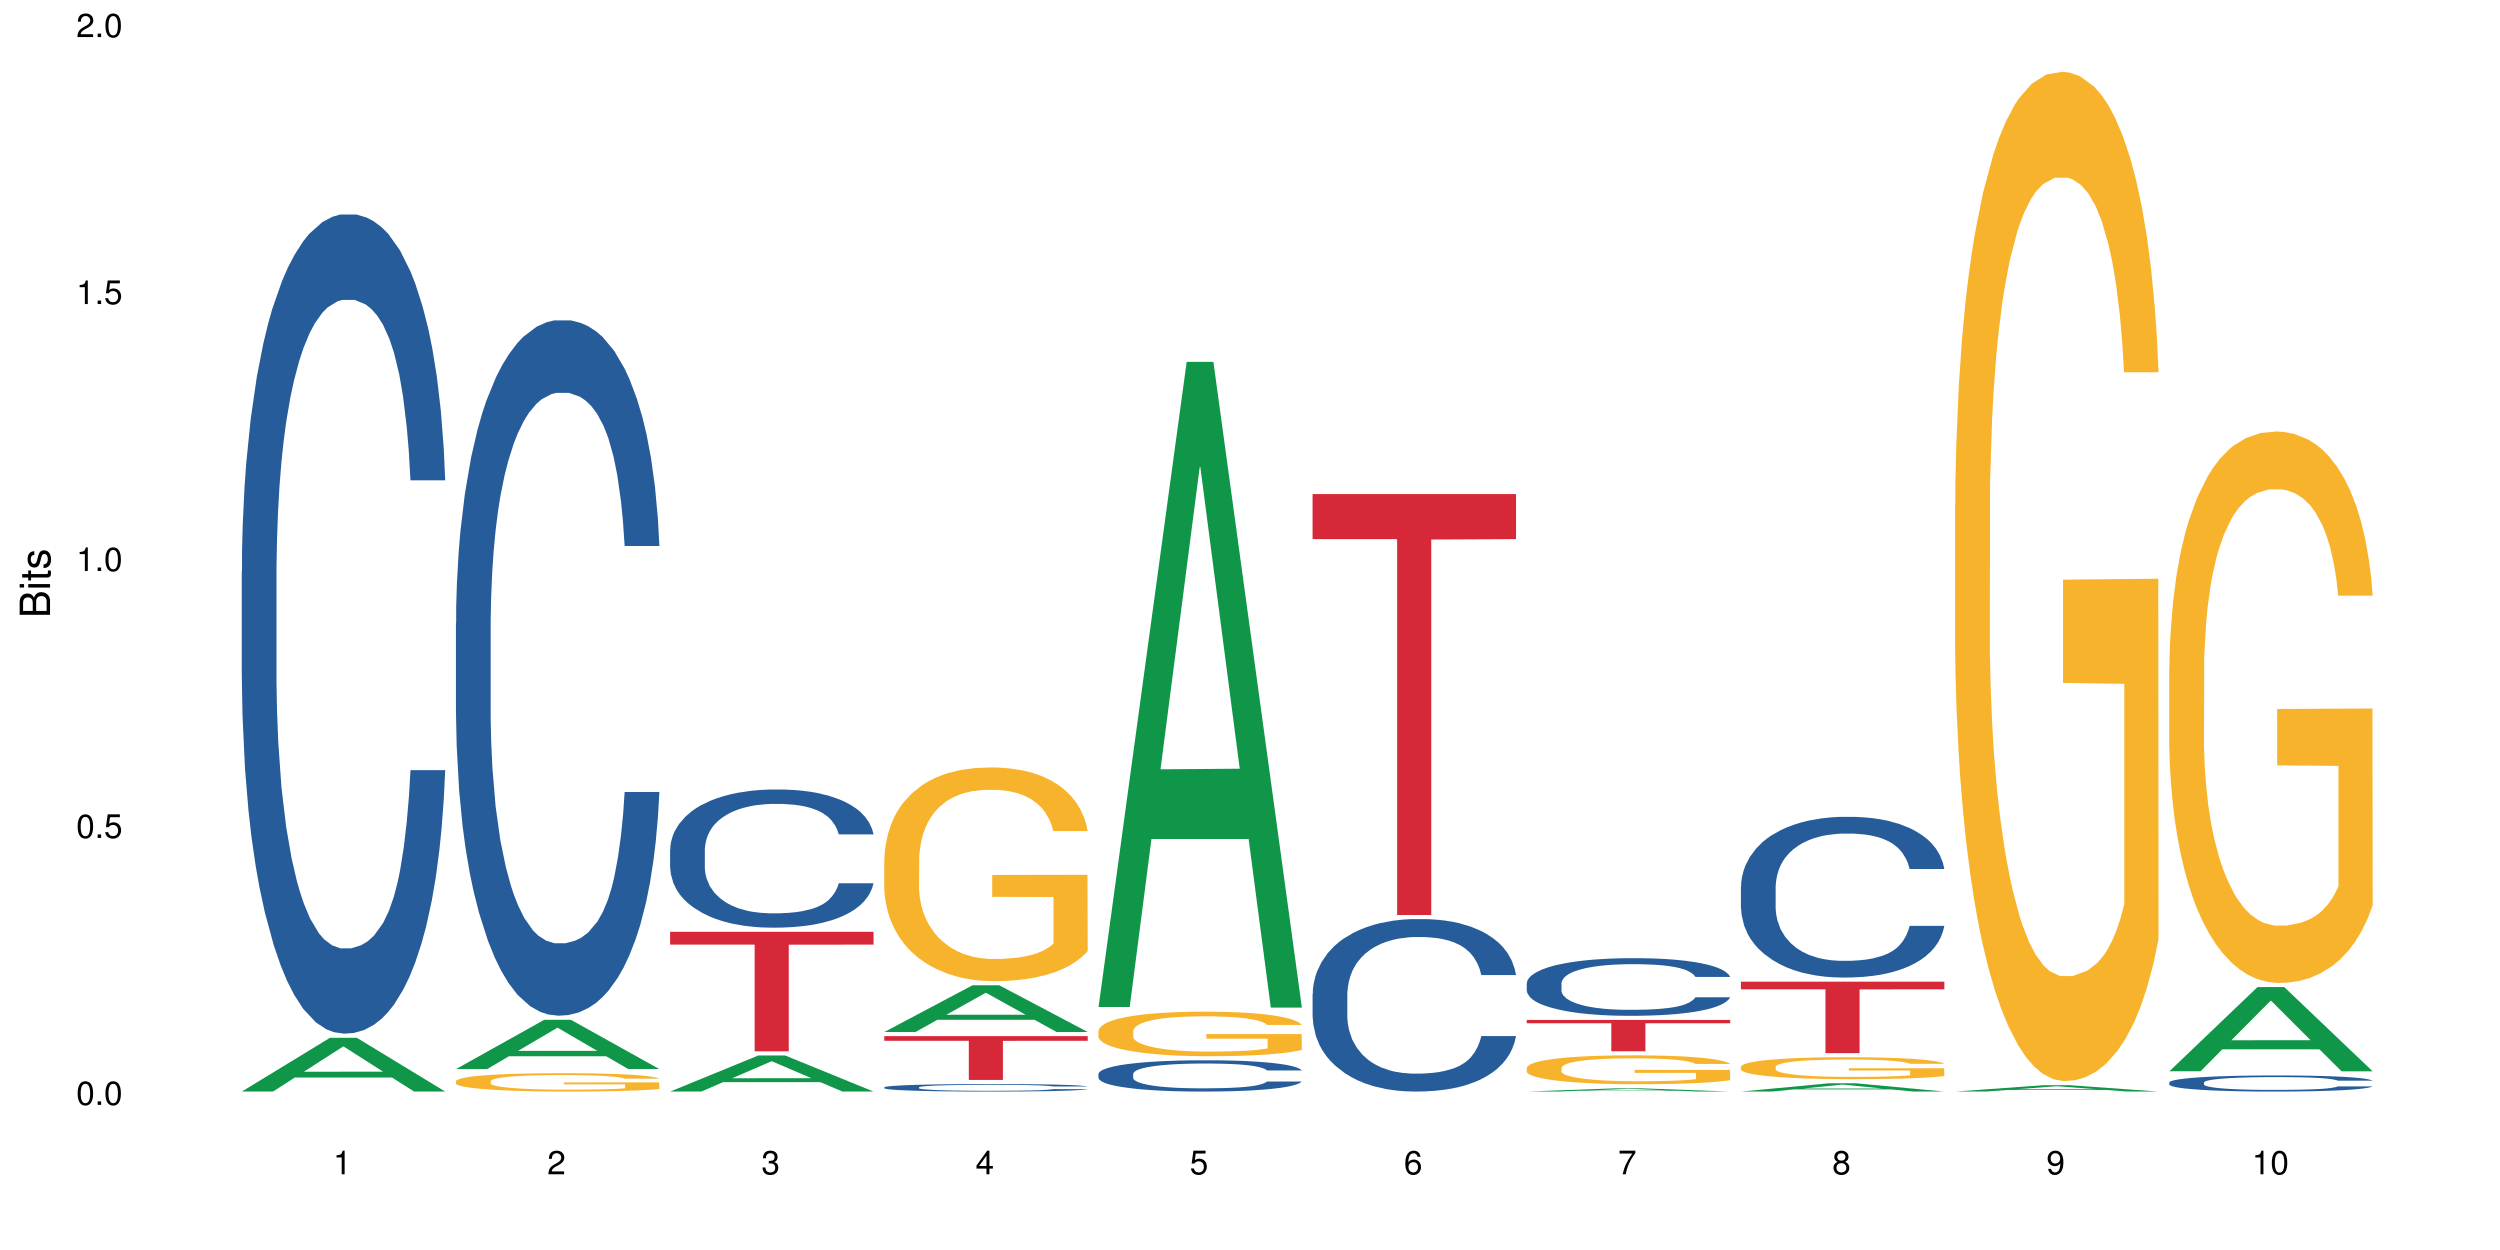 <?xml version="1.0" encoding="UTF-8"?>
<svg xmlns="http://www.w3.org/2000/svg" xmlns:xlink="http://www.w3.org/1999/xlink" width="720pt" height="360pt" viewBox="0 0 720 360" version="1.1">
<defs>
<g>
<symbol overflow="visible" id="glyph0-0">
<path style="stroke:none;" d=""/>
</symbol>
<symbol overflow="visible" id="glyph0-1">
<path style="stroke:none;" d="M 2.641 -6.797 C 2 -6.797 1.422 -6.531 1.078 -6.047 C 0.641 -5.453 0.406 -4.547 0.406 -3.297 C 0.406 -1 1.188 0.219 2.641 0.219 C 4.078 0.219 4.859 -1 4.859 -3.234 C 4.859 -4.562 4.656 -5.438 4.203 -6.047 C 3.844 -6.531 3.281 -6.797 2.641 -6.797 Z M 2.641 -6.047 C 3.547 -6.047 4 -5.125 4 -3.312 C 4 -1.375 3.562 -0.484 2.625 -0.484 C 1.734 -0.484 1.281 -1.422 1.281 -3.281 C 1.281 -5.141 1.734 -6.047 2.641 -6.047 Z M 2.641 -6.047 "/>
</symbol>
<symbol overflow="visible" id="glyph0-2">
<path style="stroke:none;" d="M 1.828 -1 L 0.828 -1 L 0.828 0 L 1.828 0 Z M 1.828 -1 "/>
</symbol>
<symbol overflow="visible" id="glyph0-3">
<path style="stroke:none;" d="M 4.562 -6.797 L 1.062 -6.797 L 0.547 -3.094 L 1.328 -3.094 C 1.719 -3.562 2.047 -3.734 2.578 -3.734 C 3.484 -3.734 4.062 -3.109 4.062 -2.094 C 4.062 -1.125 3.484 -0.531 2.578 -0.531 C 1.828 -0.531 1.375 -0.906 1.188 -1.672 L 0.328 -1.672 C 0.453 -1.109 0.547 -0.844 0.75 -0.594 C 1.125 -0.078 1.828 0.219 2.594 0.219 C 3.969 0.219 4.922 -0.781 4.922 -2.219 C 4.922 -3.562 4.031 -4.484 2.719 -4.484 C 2.25 -4.484 1.859 -4.359 1.469 -4.062 L 1.734 -5.969 L 4.562 -5.969 Z M 4.562 -6.797 "/>
</symbol>
<symbol overflow="visible" id="glyph0-4">
<path style="stroke:none;" d="M 2.484 -4.844 L 2.484 0 L 3.328 0 L 3.328 -6.797 L 2.766 -6.797 C 2.469 -5.75 2.281 -5.609 0.984 -5.453 L 0.984 -4.844 Z M 2.484 -4.844 "/>
</symbol>
<symbol overflow="visible" id="glyph0-5">
<path style="stroke:none;" d="M 4.859 -0.828 L 1.281 -0.828 C 1.359 -1.391 1.672 -1.75 2.5 -2.234 L 3.469 -2.75 C 4.406 -3.266 4.906 -3.969 4.906 -4.812 C 4.906 -5.375 4.672 -5.906 4.266 -6.266 C 3.859 -6.625 3.375 -6.797 2.719 -6.797 C 1.859 -6.797 1.219 -6.5 0.844 -5.922 C 0.609 -5.562 0.5 -5.125 0.484 -4.438 L 1.328 -4.438 C 1.359 -4.906 1.406 -5.188 1.531 -5.406 C 1.75 -5.812 2.188 -6.062 2.703 -6.062 C 3.469 -6.062 4.031 -5.516 4.031 -4.781 C 4.031 -4.25 3.719 -3.797 3.125 -3.438 L 2.234 -2.938 C 0.812 -2.141 0.406 -1.5 0.328 0 L 4.859 0 Z M 4.859 -0.828 "/>
</symbol>
<symbol overflow="visible" id="glyph0-6">
<path style="stroke:none;" d="M 2.125 -3.125 L 2.578 -3.125 C 3.516 -3.125 3.984 -2.703 3.984 -1.891 C 3.984 -1.031 3.469 -0.531 2.578 -0.531 C 1.656 -0.531 1.203 -0.984 1.156 -1.969 L 0.312 -1.969 C 0.344 -1.422 0.438 -1.078 0.609 -0.766 C 0.953 -0.109 1.625 0.219 2.547 0.219 C 3.953 0.219 4.859 -0.609 4.859 -1.906 C 4.859 -2.766 4.516 -3.25 3.703 -3.516 C 4.344 -3.766 4.656 -4.25 4.656 -4.938 C 4.656 -6.109 3.875 -6.797 2.578 -6.797 C 1.203 -6.797 0.484 -6.047 0.453 -4.609 L 1.297 -4.609 C 1.312 -5.016 1.344 -5.25 1.453 -5.453 C 1.641 -5.828 2.062 -6.062 2.594 -6.062 C 3.344 -6.062 3.797 -5.625 3.797 -4.906 C 3.797 -4.422 3.609 -4.141 3.25 -3.984 C 3.016 -3.891 2.719 -3.844 2.125 -3.844 Z M 2.125 -3.125 "/>
</symbol>
<symbol overflow="visible" id="glyph0-7">
<path style="stroke:none;" d="M 3.141 -1.625 L 3.141 0 L 3.984 0 L 3.984 -1.625 L 4.984 -1.625 L 4.984 -2.391 L 3.984 -2.391 L 3.984 -6.797 L 3.359 -6.797 L 0.266 -2.516 L 0.266 -1.625 Z M 3.141 -2.391 L 1 -2.391 L 3.141 -5.359 Z M 3.141 -2.391 "/>
</symbol>
<symbol overflow="visible" id="glyph0-8">
<path style="stroke:none;" d="M 4.781 -5.031 C 4.609 -6.141 3.891 -6.797 2.844 -6.797 C 2.094 -6.797 1.422 -6.438 1.031 -5.828 C 0.609 -5.172 0.406 -4.344 0.406 -3.094 C 0.406 -1.953 0.578 -1.234 0.984 -0.625 C 1.359 -0.078 1.953 0.219 2.703 0.219 C 3.984 0.219 4.922 -0.734 4.922 -2.078 C 4.922 -3.344 4.062 -4.234 2.844 -4.234 C 2.172 -4.234 1.641 -3.969 1.281 -3.469 C 1.281 -5.125 1.828 -6.047 2.797 -6.047 C 3.391 -6.047 3.797 -5.672 3.938 -5.031 Z M 2.734 -3.484 C 3.547 -3.484 4.062 -2.922 4.062 -2 C 4.062 -1.156 3.484 -0.531 2.703 -0.531 C 1.922 -0.531 1.328 -1.188 1.328 -2.047 C 1.328 -2.891 1.906 -3.484 2.734 -3.484 Z M 2.734 -3.484 "/>
</symbol>
<symbol overflow="visible" id="glyph0-9">
<path style="stroke:none;" d="M 4.984 -6.797 L 0.438 -6.797 L 0.438 -5.969 L 4.109 -5.969 C 2.5 -3.656 1.828 -2.234 1.328 0 L 2.219 0 C 2.594 -2.172 3.453 -4.047 4.984 -6.094 Z M 4.984 -6.797 "/>
</symbol>
<symbol overflow="visible" id="glyph0-10">
<path style="stroke:none;" d="M 3.75 -3.578 C 4.453 -4 4.688 -4.344 4.688 -4.984 C 4.688 -6.047 3.844 -6.797 2.641 -6.797 C 1.438 -6.797 0.594 -6.047 0.594 -4.984 C 0.594 -4.359 0.828 -4.016 1.516 -3.578 C 0.734 -3.203 0.359 -2.641 0.359 -1.891 C 0.359 -0.641 1.297 0.219 2.641 0.219 C 3.984 0.219 4.922 -0.641 4.922 -1.875 C 4.922 -2.641 4.531 -3.203 3.75 -3.578 Z M 2.641 -6.047 C 3.359 -6.047 3.812 -5.625 3.812 -4.969 C 3.812 -4.344 3.344 -3.922 2.641 -3.922 C 1.922 -3.922 1.453 -4.344 1.453 -4.984 C 1.453 -5.625 1.922 -6.047 2.641 -6.047 Z M 2.641 -3.203 C 3.484 -3.203 4.062 -2.672 4.062 -1.875 C 4.062 -1.062 3.484 -0.531 2.625 -0.531 C 1.797 -0.531 1.219 -1.078 1.219 -1.875 C 1.219 -2.672 1.797 -3.203 2.641 -3.203 Z M 2.641 -3.203 "/>
</symbol>
<symbol overflow="visible" id="glyph0-11">
<path style="stroke:none;" d="M 0.516 -1.547 C 0.672 -0.438 1.406 0.219 2.438 0.219 C 3.188 0.219 3.859 -0.141 4.266 -0.75 C 4.688 -1.406 4.891 -2.25 4.891 -3.484 C 4.891 -4.625 4.703 -5.359 4.312 -5.953 C 3.938 -6.5 3.344 -6.797 2.594 -6.797 C 1.297 -6.797 0.359 -5.844 0.359 -4.516 C 0.359 -3.25 1.234 -2.344 2.453 -2.344 C 3.094 -2.344 3.562 -2.578 4.016 -3.109 C 4 -1.453 3.469 -0.531 2.5 -0.531 C 1.906 -0.531 1.484 -0.906 1.359 -1.547 Z M 2.578 -6.062 C 3.375 -6.062 3.969 -5.406 3.969 -4.531 C 3.969 -3.688 3.375 -3.094 2.547 -3.094 C 1.734 -3.094 1.234 -3.672 1.234 -4.578 C 1.234 -5.438 1.797 -6.062 2.578 -6.062 Z M 2.578 -6.062 "/>
</symbol>
<symbol overflow="visible" id="glyph1-0">
<path style="stroke:none;" d=""/>
</symbol>
<symbol overflow="visible" id="glyph1-1">
<path style="stroke:none;" d="M 0 -0.953 L 0 -4.891 C 0 -5.719 -0.234 -6.344 -0.734 -6.797 C -1.188 -7.234 -1.812 -7.469 -2.5 -7.469 C -3.547 -7.469 -4.188 -7 -4.625 -5.875 C -4.984 -6.672 -5.641 -7.094 -6.531 -7.094 C -7.156 -7.094 -7.734 -6.859 -8.141 -6.391 C -8.562 -5.938 -8.75 -5.344 -8.75 -4.5 L -8.75 -0.953 Z M -4.984 -2.062 L -7.766 -2.062 L -7.766 -4.219 C -7.766 -4.844 -7.688 -5.203 -7.453 -5.5 C -7.219 -5.812 -6.859 -5.969 -6.375 -5.969 C -5.906 -5.969 -5.531 -5.812 -5.297 -5.5 C -5.062 -5.203 -4.984 -4.844 -4.984 -4.219 Z M -0.984 -2.062 L -4 -2.062 L -4 -4.781 C -4 -5.328 -3.859 -5.688 -3.578 -5.953 C -3.297 -6.219 -2.922 -6.359 -2.484 -6.359 C -2.062 -6.359 -1.688 -6.219 -1.406 -5.953 C -1.109 -5.688 -0.984 -5.328 -0.984 -4.781 Z M -0.984 -2.062 "/>
</symbol>
<symbol overflow="visible" id="glyph1-2">
<path style="stroke:none;" d="M -6.281 -1.797 L -6.281 -0.797 L 0 -0.797 L 0 -1.797 Z M -8.75 -1.797 L -8.75 -0.797 L -7.484 -0.797 L -7.484 -1.797 Z M -8.75 -1.797 "/>
</symbol>
<symbol overflow="visible" id="glyph1-3">
<path style="stroke:none;" d="M -6.281 -3.047 L -6.281 -2.016 L -8.016 -2.016 L -8.016 -1.016 L -6.281 -1.016 L -6.281 -0.172 L -5.469 -0.172 L -5.469 -1.016 L -0.719 -1.016 C -0.078 -1.016 0.281 -1.453 0.281 -2.234 C 0.281 -2.469 0.25 -2.719 0.188 -3.047 L -0.641 -3.047 C -0.609 -2.922 -0.594 -2.766 -0.594 -2.562 C -0.594 -2.141 -0.719 -2.016 -1.156 -2.016 L -5.469 -2.016 L -5.469 -3.047 Z M -6.281 -3.047 "/>
</symbol>
<symbol overflow="visible" id="glyph1-4">
<path style="stroke:none;" d="M -4.531 -5.25 C -5.766 -5.25 -6.469 -4.422 -6.469 -2.969 C -6.469 -1.516 -5.719 -0.562 -4.547 -0.562 C -3.562 -0.562 -3.094 -1.062 -2.734 -2.562 L -2.516 -3.484 C -2.344 -4.188 -2.094 -4.469 -1.625 -4.469 C -1.047 -4.469 -0.641 -3.875 -0.641 -3 C -0.641 -2.453 -0.797 -2 -1.062 -1.75 C -1.25 -1.594 -1.422 -1.531 -1.875 -1.469 L -1.875 -0.406 C -0.422 -0.453 0.281 -1.266 0.281 -2.922 C 0.281 -4.5 -0.5 -5.516 -1.719 -5.516 C -2.656 -5.516 -3.172 -4.984 -3.469 -3.734 L -3.703 -2.766 C -3.891 -1.953 -4.156 -1.609 -4.594 -1.609 C -5.172 -1.609 -5.547 -2.125 -5.547 -2.938 C -5.547 -3.75 -5.203 -4.172 -4.531 -4.203 Z M -4.531 -5.25 "/>
</symbol>
</g>
</defs>
<g id="surface13864">
<rect x="0" y="0" width="720" height="360" style="fill:rgb(100%,100%,100%);fill-opacity:1;stroke:none;"/>
<path style=" stroke:none;fill-rule:nonzero;fill:rgb(6.275%,58.824%,28.235%);fill-opacity:1;" d="M 69.629 314.355 L 69.691 314.34 L 95.047 298.879 L 102.746 298.879 L 128.223 314.371 L 119.273 314.371 L 112.887 310.328 L 84.902 310.328 L 78.645 314.355 L 69.629 314.355 L 87.598 308.656 L 110.32 308.641 L 98.988 301.41 L 98.863 301.395 L 98.738 301.441 L 87.535 308.641 L 87.598 308.656 Z M 69.629 314.355 "/>
<path style=" stroke:none;fill-rule:nonzero;fill:rgb(14.51%,36.078%,60%);fill-opacity:1;" d="M 69.629 164.438 L 69.699 164.223 L 69.699 159.047 L 69.914 150.852 L 70.414 140.5 L 70.914 133.387 L 72.203 120.664 L 73.988 108.371 L 75.848 98.883 L 77.203 93.277 L 78.418 88.965 L 81.207 80.984 L 82.992 76.887 L 84.922 73.223 L 87.281 69.555 L 88.996 67.398 L 92.852 63.949 L 95.711 62.441 L 97.926 61.793 L 102.715 61.793 L 105.574 62.656 L 107.645 63.734 L 109.93 65.461 L 111.859 67.398 L 115.219 72.145 L 118.219 78.184 L 119.578 81.633 L 121.723 88.316 L 123.367 94.785 L 124.508 100.391 L 125.797 108.371 L 126.938 118.074 L 127.797 129.07 L 128.223 138.344 L 118.219 138.344 L 117.719 129.719 L 117.148 123.035 L 116.078 114.191 L 115.004 107.941 L 113.504 101.688 L 112.148 97.59 L 110.289 93.492 L 108.645 90.906 L 106.93 88.965 L 105.285 87.668 L 102.141 86.375 L 98.5 86.375 L 97.141 86.809 L 94.355 88.531 L 92.852 90.043 L 90.711 93.062 L 89.207 95.863 L 87.422 100.176 L 86.207 103.844 L 84.707 109.449 L 83.637 114.41 L 82.422 121.523 L 81.707 126.914 L 81.062 132.953 L 80.492 140.07 L 80.062 147.617 L 79.777 155.594 L 79.633 163.359 L 79.633 196.781 L 79.777 204.547 L 80.133 213.602 L 81.062 226.754 L 82.422 238.184 L 83.992 247.242 L 85.492 253.711 L 86.352 256.73 L 87.492 260.18 L 89.281 264.492 L 91.852 268.805 L 93.352 270.531 L 95.641 272.254 L 97.996 273.117 L 101.141 273.117 L 103.93 272.254 L 105.785 271.176 L 107.715 269.453 L 110.359 265.785 L 112.004 262.336 L 113.434 258.238 L 114.504 254.141 L 115.219 250.691 L 116.293 244.008 L 117.148 236.676 L 117.793 229.129 L 118.219 221.797 L 128.223 221.797 L 127.797 230.422 L 127.152 238.832 L 126.508 245.086 L 125.508 252.633 L 124.367 259.316 L 122.723 266.863 L 121.363 271.824 L 119.578 277.215 L 117.934 281.312 L 116.148 284.977 L 113.504 289.289 L 111.789 291.445 L 109.93 293.387 L 107.715 295.113 L 104.93 296.621 L 101.93 297.484 L 99.141 297.699 L 96.141 297.27 L 93.926 296.406 L 90.996 294.465 L 87.352 290.586 L 84.707 286.488 L 82.633 282.391 L 80.848 278.078 L 78.848 272.254 L 76.273 262.766 L 74.703 255.438 L 73.633 249.398 L 72.418 240.988 L 71.559 233.441 L 70.559 221.363 L 69.844 206.055 L 69.629 194.195 Z M 69.629 164.438 "/>
<path style=" stroke:none;fill-rule:nonzero;fill:rgb(6.275%,58.824%,28.235%);fill-opacity:1;" d="M 131.309 307.887 L 131.371 307.871 L 156.727 293.707 L 164.426 293.707 L 189.902 307.898 L 180.953 307.898 L 174.566 304.195 L 146.582 304.195 L 140.324 307.887 L 131.309 307.887 L 149.273 302.66 L 172 302.648 L 160.668 296.027 L 160.543 296.012 L 160.418 296.051 L 149.211 302.648 L 149.273 302.66 Z M 131.309 307.887 "/>
<path style=" stroke:none;fill-rule:nonzero;fill:rgb(14.51%,36.078%,60%);fill-opacity:1;" d="M 131.309 179.398 L 131.379 179.219 L 131.379 174.824 L 131.594 167.867 L 132.094 159.082 L 132.594 153.039 L 133.883 142.242 L 135.668 131.805 L 137.523 123.754 L 138.883 118.992 L 140.098 115.332 L 142.883 108.559 L 144.672 105.082 L 146.602 101.969 L 148.957 98.855 L 150.672 97.027 L 154.531 94.098 L 157.391 92.816 L 159.605 92.266 L 164.395 92.266 L 167.25 93 L 169.324 93.914 L 171.609 95.379 L 173.539 97.027 L 176.898 101.055 L 179.898 106.18 L 181.258 109.109 L 183.402 114.781 L 185.043 120.273 L 186.188 125.035 L 187.473 131.805 L 188.617 140.043 L 189.477 149.379 L 189.902 157.25 L 179.898 157.25 L 179.398 149.93 L 178.828 144.254 L 177.758 136.75 L 176.684 131.441 L 175.184 126.133 L 173.824 122.652 L 171.969 119.176 L 170.324 116.98 L 168.609 115.332 L 166.965 114.234 L 163.82 113.137 L 160.176 113.137 L 158.82 113.5 L 156.031 114.965 L 154.531 116.246 L 152.387 118.809 L 150.887 121.188 L 149.102 124.852 L 147.887 127.961 L 146.387 132.723 L 145.312 136.934 L 144.098 142.973 L 143.387 147.551 L 142.742 152.676 L 142.172 158.715 L 141.742 165.121 L 141.457 171.895 L 141.312 178.484 L 141.312 206.859 L 141.457 213.449 L 141.812 221.137 L 142.742 232.305 L 144.098 242.004 L 145.672 249.691 L 147.172 255.184 L 148.031 257.746 L 149.172 260.676 L 150.961 264.336 L 153.531 268 L 155.031 269.465 L 157.32 270.926 L 159.676 271.66 L 162.82 271.66 L 165.609 270.926 L 167.465 270.012 L 169.395 268.547 L 172.039 265.438 L 173.684 262.508 L 175.113 259.027 L 176.184 255.551 L 176.898 252.621 L 177.969 246.949 L 178.828 240.723 L 179.473 234.316 L 179.898 228.094 L 189.902 228.094 L 189.477 235.414 L 188.832 242.555 L 188.188 247.863 L 187.188 254.27 L 186.047 259.945 L 184.402 266.352 L 183.043 270.562 L 181.258 275.137 L 179.613 278.617 L 177.828 281.727 L 175.184 285.387 L 173.469 287.219 L 171.609 288.867 L 169.395 290.332 L 166.609 291.613 L 163.605 292.344 L 160.82 292.527 L 157.82 292.16 L 155.605 291.43 L 152.676 289.781 L 149.031 286.488 L 146.387 283.008 L 144.312 279.531 L 142.527 275.871 L 140.527 270.926 L 137.953 262.871 L 136.383 256.648 L 135.309 251.523 L 134.094 244.383 L 133.238 237.977 L 132.238 227.727 L 131.523 214.73 L 131.309 204.66 Z M 131.309 179.398 "/>
<path style=" stroke:none;fill-rule:nonzero;fill:rgb(96.863%,70.196%,16.863%);fill-opacity:1;" d="M 131.309 311.344 L 131.379 311.34 L 131.379 311.242 L 131.664 311.027 L 132.379 310.727 L 133.309 310.48 L 134.309 310.285 L 134.953 310.184 L 136.023 310.039 L 136.953 309.934 L 139.312 309.715 L 142.312 309.512 L 143.957 309.426 L 145.812 309.344 L 148.457 309.254 L 149.672 309.219 L 153.391 309.141 L 157.605 309.094 L 162.25 309.078 L 164.395 309.082 L 167.324 309.102 L 171.324 309.156 L 173.613 309.203 L 175.398 309.254 L 177.254 309.316 L 179.543 309.41 L 181.688 309.527 L 183.402 309.645 L 185.117 309.789 L 186.547 309.945 L 187.762 310.113 L 188.832 310.316 L 189.477 310.484 L 189.902 310.652 L 179.973 310.652 L 179.398 310.484 L 178.758 310.355 L 177.684 310.195 L 176.613 310.078 L 175.539 309.988 L 173.539 309.859 L 171.824 309.785 L 169.68 309.715 L 167.609 309.672 L 165.25 309.645 L 163.82 309.633 L 160.035 309.633 L 156.605 309.668 L 154.605 309.707 L 153.176 309.746 L 151.172 309.816 L 149.957 309.875 L 149.246 309.914 L 147.102 310.062 L 145.672 310.199 L 144.887 310.293 L 143.887 310.438 L 143.172 310.566 L 142.383 310.762 L 141.957 310.906 L 141.383 311.234 L 141.312 312.105 L 141.527 312.289 L 141.957 312.484 L 142.527 312.66 L 143.387 312.844 L 144.242 312.984 L 145.742 313.172 L 147.027 313.297 L 148.031 313.379 L 149.957 313.512 L 150.746 313.555 L 152.602 313.641 L 154.531 313.707 L 156.891 313.766 L 158.676 313.797 L 161.535 313.82 L 165.18 313.82 L 169.469 313.789 L 172.184 313.754 L 174.039 313.715 L 175.254 313.68 L 176.754 313.625 L 177.828 313.578 L 178.828 313.523 L 180.043 313.441 L 180.043 312.289 L 162.391 312.281 L 162.391 311.742 L 189.832 311.738 L 189.902 313.625 L 188.402 313.758 L 186.547 313.883 L 184.758 313.98 L 182.902 314.062 L 180.258 314.152 L 178.113 314.211 L 174.824 314.277 L 171.824 314.324 L 168.68 314.352 L 165.895 314.367 L 162.605 314.371 L 159.676 314.359 L 156.531 314.332 L 154.031 314.293 L 151.746 314.246 L 149.457 314.184 L 146.602 314.082 L 144.742 314 L 142.812 313.898 L 140.883 313.777 L 139.168 313.645 L 138.027 313.543 L 136.883 313.43 L 135.668 313.281 L 134.523 313.117 L 133.668 312.969 L 132.879 312.801 L 132.309 312.641 L 131.738 312.422 L 131.453 312.25 L 131.309 312.098 Z M 131.309 311.344 "/>
<path style=" stroke:none;fill-rule:nonzero;fill:rgb(6.275%,58.824%,28.235%);fill-opacity:1;" d="M 192.988 314.359 L 193.051 314.352 L 218.402 303.973 L 226.105 303.973 L 251.582 314.371 L 242.629 314.371 L 236.246 311.656 L 208.262 311.656 L 202.004 314.359 L 192.988 314.359 L 210.953 310.535 L 233.68 310.523 L 222.348 305.672 L 222.223 305.664 L 222.098 305.691 L 210.891 310.523 L 210.953 310.535 Z M 192.988 314.359 "/>
<path style=" stroke:none;fill-rule:nonzero;fill:rgb(14.51%,36.078%,60%);fill-opacity:1;" d="M 192.988 244.703 L 193.059 244.668 L 193.059 243.793 L 193.273 242.414 L 193.773 240.668 L 194.273 239.469 L 195.559 237.32 L 197.348 235.25 L 199.203 233.648 L 200.562 232.703 L 201.777 231.977 L 204.562 230.633 L 206.352 229.941 L 208.281 229.32 L 210.637 228.703 L 212.352 228.34 L 216.211 227.758 L 219.07 227.504 L 221.285 227.395 L 226.074 227.395 L 228.93 227.539 L 231.004 227.723 L 233.289 228.012 L 235.219 228.34 L 238.578 229.141 L 241.578 230.16 L 242.938 230.738 L 245.082 231.867 L 246.723 232.957 L 247.867 233.902 L 249.152 235.25 L 250.297 236.887 L 251.152 238.738 L 251.582 240.305 L 241.578 240.305 L 241.078 238.848 L 240.508 237.723 L 239.434 236.23 L 238.363 235.176 L 236.863 234.121 L 235.504 233.43 L 233.648 232.738 L 232.004 232.305 L 230.289 231.977 L 228.645 231.758 L 225.5 231.539 L 221.855 231.539 L 220.5 231.613 L 217.711 231.902 L 216.211 232.16 L 214.066 232.668 L 212.566 233.141 L 210.781 233.867 L 209.566 234.484 L 208.066 235.43 L 206.992 236.266 L 205.777 237.469 L 205.062 238.375 L 204.422 239.395 L 203.848 240.594 L 203.422 241.867 L 203.133 243.211 L 202.992 244.523 L 202.992 250.156 L 203.133 251.469 L 203.492 252.996 L 204.422 255.211 L 205.777 257.141 L 207.352 258.668 L 208.852 259.758 L 209.707 260.266 L 210.852 260.848 L 212.637 261.578 L 215.211 262.305 L 216.711 262.594 L 219 262.887 L 221.355 263.031 L 224.5 263.031 L 227.289 262.887 L 229.145 262.703 L 231.074 262.414 L 233.719 261.793 L 235.363 261.211 L 236.793 260.523 L 237.863 259.832 L 238.578 259.25 L 239.648 258.121 L 240.508 256.887 L 241.148 255.613 L 241.578 254.375 L 251.582 254.375 L 251.152 255.832 L 250.512 257.25 L 249.867 258.305 L 248.867 259.578 L 247.723 260.703 L 246.082 261.977 L 244.723 262.812 L 242.938 263.723 L 241.293 264.414 L 239.508 265.031 L 236.863 265.758 L 235.148 266.121 L 233.289 266.449 L 231.074 266.738 L 228.289 266.996 L 225.285 267.141 L 222.5 267.176 L 219.5 267.105 L 217.285 266.957 L 214.352 266.629 L 210.711 265.977 L 208.066 265.285 L 205.992 264.594 L 204.207 263.867 L 202.207 262.887 L 199.633 261.285 L 198.062 260.051 L 196.988 259.031 L 195.773 257.613 L 194.918 256.34 L 193.918 254.305 L 193.203 251.723 L 192.988 249.723 Z M 192.988 244.703 "/>
<path style=" stroke:none;fill-rule:nonzero;fill:rgb(83.922%,15.686%,22.353%);fill-opacity:1;" d="M 192.988 268.355 L 251.582 268.355 L 251.582 272.043 L 227.164 272.074 L 227.164 302.793 L 217.336 302.793 L 217.336 272.105 L 217.195 272.043 L 192.988 272.043 Z M 192.988 268.355 "/>
<path style=" stroke:none;fill-rule:nonzero;fill:rgb(6.275%,58.824%,28.235%);fill-opacity:1;" d="M 254.668 297.207 L 254.73 297.195 L 280.082 283.758 L 287.781 283.758 L 313.262 297.219 L 304.309 297.219 L 297.926 293.707 L 269.941 293.707 L 263.68 297.207 L 254.668 297.207 L 272.633 292.254 L 295.359 292.242 L 284.027 285.957 L 283.902 285.945 L 283.777 285.984 L 272.57 292.242 L 272.633 292.254 Z M 254.668 297.207 "/>
<path style=" stroke:none;fill-rule:nonzero;fill:rgb(14.51%,36.078%,60%);fill-opacity:1;" d="M 254.668 313.148 L 254.738 313.145 L 254.738 313.098 L 254.953 313.023 L 255.453 312.926 L 255.953 312.863 L 257.238 312.746 L 259.027 312.633 L 260.883 312.543 L 262.242 312.492 L 263.457 312.453 L 266.242 312.379 L 268.031 312.344 L 269.957 312.309 L 272.316 312.273 L 274.031 312.254 L 277.891 312.223 L 280.75 312.211 L 282.965 312.203 L 287.75 312.203 L 290.609 312.211 L 292.684 312.223 L 294.969 312.238 L 296.898 312.254 L 300.258 312.301 L 303.258 312.355 L 304.617 312.387 L 306.758 312.449 L 308.402 312.508 L 309.547 312.559 L 310.832 312.633 L 311.977 312.723 L 312.832 312.82 L 313.262 312.906 L 303.258 312.906 L 302.758 312.828 L 302.188 312.766 L 301.113 312.684 L 300.043 312.629 L 298.543 312.57 L 297.184 312.531 L 295.328 312.496 L 293.684 312.473 L 291.969 312.453 L 290.324 312.441 L 287.18 312.43 L 283.535 312.43 L 282.18 312.434 L 279.391 312.449 L 277.891 312.465 L 275.746 312.492 L 274.246 312.516 L 272.461 312.555 L 271.246 312.59 L 269.746 312.641 L 268.672 312.688 L 267.457 312.754 L 266.742 312.801 L 266.102 312.855 L 265.527 312.922 L 265.102 312.992 L 264.812 313.066 L 264.672 313.137 L 264.672 313.445 L 264.812 313.516 L 265.172 313.598 L 266.102 313.719 L 267.457 313.824 L 269.031 313.906 L 270.531 313.965 L 271.387 313.996 L 272.531 314.027 L 274.316 314.066 L 276.891 314.105 L 278.391 314.121 L 280.676 314.137 L 283.035 314.145 L 286.18 314.145 L 288.965 314.137 L 290.824 314.129 L 292.754 314.109 L 295.398 314.078 L 297.043 314.047 L 298.469 314.008 L 299.543 313.969 L 300.258 313.938 L 301.328 313.879 L 302.188 313.809 L 302.828 313.742 L 303.258 313.672 L 313.262 313.672 L 312.832 313.754 L 312.191 313.828 L 311.547 313.887 L 310.547 313.957 L 309.402 314.02 L 307.762 314.086 L 306.402 314.133 L 304.617 314.184 L 302.973 314.219 L 301.188 314.254 L 298.543 314.293 L 296.828 314.312 L 294.969 314.332 L 292.754 314.348 L 289.969 314.359 L 286.965 314.367 L 284.18 314.371 L 281.176 314.367 L 278.961 314.359 L 276.031 314.34 L 272.387 314.305 L 269.746 314.27 L 267.672 314.23 L 265.887 314.191 L 263.887 314.137 L 261.312 314.051 L 259.742 313.984 L 258.668 313.926 L 257.453 313.852 L 256.598 313.781 L 255.598 313.668 L 254.883 313.527 L 254.668 313.422 Z M 254.668 313.148 "/>
<path style=" stroke:none;fill-rule:nonzero;fill:rgb(96.863%,70.196%,16.863%);fill-opacity:1;" d="M 254.668 247.383 L 254.738 247.328 L 254.738 246.203 L 255.023 243.672 L 255.738 240.188 L 256.668 237.32 L 257.668 235.07 L 258.312 233.891 L 259.383 232.203 L 260.312 230.965 L 262.672 228.438 L 265.672 226.074 L 267.316 225.062 L 269.172 224.105 L 271.816 223.039 L 273.031 222.645 L 276.746 221.746 L 280.965 221.184 L 285.609 221.016 L 287.75 221.07 L 290.68 221.297 L 294.684 221.914 L 296.969 222.477 L 298.758 223.039 L 300.613 223.77 L 302.902 224.895 L 305.043 226.242 L 306.758 227.594 L 308.473 229.277 L 309.902 231.078 L 311.117 233.047 L 312.191 235.406 L 312.832 237.375 L 313.262 239.344 L 303.328 239.344 L 302.758 237.375 L 302.113 235.859 L 301.043 234.004 L 299.973 232.652 L 298.898 231.586 L 296.898 230.121 L 295.184 229.223 L 293.039 228.438 L 290.969 227.93 L 288.609 227.594 L 287.18 227.48 L 283.395 227.48 L 279.961 227.875 L 277.961 228.324 L 276.531 228.773 L 274.531 229.617 L 273.316 230.293 L 272.602 230.742 L 270.457 232.484 L 269.031 234.059 L 268.242 235.125 L 267.242 236.812 L 266.527 238.332 L 265.742 240.582 L 265.312 242.266 L 264.742 246.09 L 264.672 256.211 L 264.887 258.348 L 265.312 260.652 L 265.887 262.676 L 266.742 264.812 L 267.602 266.445 L 269.102 268.637 L 270.387 270.098 L 271.387 271.055 L 273.316 272.57 L 274.102 273.078 L 275.961 274.09 L 277.891 274.879 L 280.25 275.551 L 282.035 275.891 L 284.895 276.172 L 288.539 276.172 L 292.824 275.832 L 295.539 275.383 L 297.398 274.934 L 298.613 274.539 L 300.113 273.922 L 301.188 273.359 L 302.188 272.742 L 303.402 271.785 L 303.402 258.348 L 285.75 258.289 L 285.75 251.992 L 313.191 251.938 L 313.262 273.922 L 311.762 275.438 L 309.902 276.902 L 308.117 278.027 L 306.258 278.98 L 303.617 280.051 L 301.473 280.723 L 298.184 281.512 L 295.184 282.016 L 292.039 282.355 L 289.254 282.523 L 285.965 282.578 L 283.035 282.469 L 279.891 282.129 L 277.391 281.68 L 275.105 281.117 L 272.816 280.387 L 269.957 279.207 L 268.102 278.25 L 266.172 277.07 L 264.242 275.664 L 262.527 274.145 L 261.383 272.965 L 260.242 271.617 L 259.027 269.93 L 257.883 268.02 L 257.023 266.273 L 256.238 264.309 L 255.668 262.453 L 255.094 259.922 L 254.809 257.898 L 254.668 256.156 Z M 254.668 247.383 "/>
<path style=" stroke:none;fill-rule:nonzero;fill:rgb(83.922%,15.686%,22.353%);fill-opacity:1;" d="M 254.668 298.398 L 313.262 298.398 L 313.262 299.75 L 288.84 299.762 L 288.84 311.023 L 279.016 311.023 L 279.016 299.773 L 278.875 299.75 L 254.668 299.75 Z M 254.668 298.398 "/>
<path style=" stroke:none;fill-rule:nonzero;fill:rgb(6.275%,58.824%,28.235%);fill-opacity:1;" d="M 316.348 290.008 L 316.41 289.832 L 341.762 104.227 L 349.461 104.227 L 374.941 290.184 L 365.988 290.184 L 359.605 241.641 L 331.621 241.641 L 325.359 290.008 L 316.348 290.008 L 334.312 221.562 L 357.039 221.387 L 345.707 134.605 L 345.582 134.434 L 345.457 134.957 L 334.25 221.387 L 334.312 221.562 Z M 316.348 290.008 "/>
<path style=" stroke:none;fill-rule:nonzero;fill:rgb(14.51%,36.078%,60%);fill-opacity:1;" d="M 316.348 309.285 L 316.418 309.277 L 316.418 309.078 L 316.633 308.766 L 317.133 308.371 L 317.633 308.098 L 318.918 307.613 L 320.703 307.145 L 322.562 306.781 L 323.922 306.566 L 325.137 306.402 L 327.922 306.098 L 329.707 305.941 L 331.637 305.801 L 333.996 305.664 L 335.711 305.578 L 339.57 305.449 L 342.43 305.391 L 344.645 305.367 L 349.43 305.367 L 352.289 305.398 L 354.363 305.441 L 356.648 305.504 L 358.578 305.578 L 361.938 305.762 L 364.938 305.992 L 366.293 306.125 L 368.438 306.379 L 370.082 306.625 L 371.227 306.84 L 372.512 307.145 L 373.656 307.516 L 374.512 307.934 L 374.941 308.289 L 364.938 308.289 L 364.438 307.957 L 363.867 307.703 L 362.793 307.367 L 361.723 307.129 L 360.223 306.887 L 358.863 306.73 L 357.004 306.574 L 355.363 306.477 L 353.648 306.402 L 352.004 306.355 L 348.859 306.305 L 345.215 306.305 L 343.855 306.32 L 341.07 306.387 L 339.57 306.445 L 337.426 306.559 L 335.926 306.668 L 334.141 306.832 L 332.926 306.973 L 331.422 307.184 L 330.352 307.375 L 329.137 307.645 L 328.422 307.852 L 327.777 308.082 L 327.207 308.355 L 326.777 308.641 L 326.492 308.945 L 326.352 309.242 L 326.352 310.52 L 326.492 310.816 L 326.852 311.16 L 327.777 311.664 L 329.137 312.098 L 330.707 312.445 L 332.211 312.691 L 333.066 312.809 L 334.211 312.938 L 335.996 313.102 L 338.57 313.27 L 340.07 313.332 L 342.355 313.398 L 344.715 313.434 L 347.859 313.434 L 350.645 313.398 L 352.504 313.359 L 354.434 313.293 L 357.078 313.152 L 358.719 313.02 L 360.148 312.863 L 361.223 312.707 L 361.938 312.578 L 363.008 312.32 L 363.867 312.043 L 364.508 311.754 L 364.938 311.473 L 374.941 311.473 L 374.512 311.801 L 373.871 312.125 L 373.227 312.363 L 372.227 312.648 L 371.082 312.906 L 369.438 313.195 L 368.082 313.383 L 366.293 313.59 L 364.652 313.746 L 362.863 313.887 L 360.223 314.051 L 358.508 314.133 L 356.648 314.207 L 354.434 314.273 L 351.645 314.328 L 348.645 314.363 L 345.859 314.371 L 342.855 314.355 L 340.641 314.32 L 337.711 314.246 L 334.066 314.098 L 331.422 313.941 L 329.352 313.785 L 327.566 313.621 L 325.562 313.398 L 322.992 313.039 L 321.418 312.758 L 320.348 312.527 L 319.133 312.207 L 318.273 311.918 L 317.273 311.457 L 316.559 310.871 L 316.348 310.418 Z M 316.348 309.285 "/>
<path style=" stroke:none;fill-rule:nonzero;fill:rgb(96.863%,70.196%,16.863%);fill-opacity:1;" d="M 316.348 296.855 L 316.418 296.844 L 316.418 296.609 L 316.703 296.082 L 317.418 295.355 L 318.348 294.758 L 319.348 294.289 L 319.992 294.043 L 321.062 293.691 L 321.992 293.434 L 324.348 292.91 L 327.352 292.418 L 328.992 292.207 L 330.852 292.008 L 333.496 291.785 L 334.711 291.703 L 338.426 291.516 L 342.641 291.398 L 347.289 291.363 L 349.43 291.375 L 352.359 291.422 L 356.363 291.551 L 358.648 291.668 L 360.434 291.785 L 362.293 291.938 L 364.578 292.172 L 366.723 292.453 L 368.438 292.734 L 370.152 293.086 L 371.582 293.457 L 372.797 293.867 L 373.871 294.359 L 374.512 294.77 L 374.941 295.18 L 365.008 295.18 L 364.438 294.77 L 363.793 294.453 L 362.723 294.066 L 361.648 293.785 L 360.578 293.562 L 358.578 293.258 L 356.863 293.074 L 354.719 292.91 L 352.645 292.805 L 350.289 292.734 L 348.859 292.711 L 345.07 292.711 L 341.641 292.793 L 339.641 292.887 L 338.211 292.98 L 336.211 293.152 L 334.996 293.293 L 334.281 293.387 L 332.137 293.75 L 330.707 294.078 L 329.922 294.301 L 328.922 294.652 L 328.207 294.969 L 327.422 295.438 L 326.992 295.789 L 326.422 296.586 L 326.352 298.695 L 326.562 299.141 L 326.992 299.617 L 327.566 300.039 L 328.422 300.484 L 329.281 300.824 L 330.781 301.281 L 332.066 301.586 L 333.066 301.785 L 334.996 302.102 L 335.781 302.207 L 337.641 302.418 L 339.57 302.582 L 341.93 302.723 L 343.715 302.793 L 346.574 302.852 L 350.219 302.852 L 354.504 302.781 L 357.219 302.688 L 359.078 302.594 L 360.293 302.512 L 361.793 302.383 L 362.863 302.266 L 363.867 302.137 L 365.078 301.938 L 365.078 299.141 L 347.43 299.129 L 347.43 297.816 L 374.871 297.805 L 374.941 302.383 L 373.441 302.699 L 371.582 303.004 L 369.797 303.238 L 367.938 303.438 L 365.293 303.66 L 363.152 303.801 L 359.863 303.965 L 356.863 304.07 L 353.719 304.141 L 350.93 304.176 L 347.645 304.188 L 344.715 304.164 L 341.57 304.094 L 339.07 304 L 336.781 303.883 L 334.496 303.73 L 331.637 303.484 L 329.781 303.285 L 327.852 303.039 L 325.922 302.746 L 324.207 302.43 L 323.062 302.184 L 321.918 301.902 L 320.703 301.551 L 319.562 301.152 L 318.703 300.789 L 317.918 300.379 L 317.348 299.992 L 316.773 299.465 L 316.488 299.047 L 316.348 298.684 Z M 316.348 296.855 "/>
<path style=" stroke:none;fill-rule:nonzero;fill:rgb(14.51%,36.078%,60%);fill-opacity:1;" d="M 378.023 286.312 L 378.098 286.27 L 378.098 285.18 L 378.312 283.453 L 378.812 281.273 L 379.312 279.773 L 380.598 277.098 L 382.383 274.508 L 384.242 272.512 L 385.602 271.332 L 386.812 270.422 L 389.602 268.742 L 391.387 267.879 L 393.316 267.109 L 395.676 266.336 L 397.391 265.883 L 401.25 265.156 L 404.105 264.84 L 406.324 264.703 L 411.109 264.703 L 413.969 264.883 L 416.039 265.109 L 418.328 265.473 L 420.258 265.883 L 423.613 266.883 L 426.617 268.152 L 427.973 268.879 L 430.117 270.285 L 431.762 271.648 L 432.906 272.828 L 434.191 274.508 L 435.336 276.551 L 436.191 278.867 L 436.621 280.82 L 426.617 280.82 L 426.117 279.004 L 425.543 277.598 L 424.473 275.734 L 423.402 274.418 L 421.898 273.102 L 420.543 272.238 L 418.684 271.375 L 417.039 270.832 L 415.324 270.422 L 413.684 270.148 L 410.539 269.879 L 406.895 269.879 L 405.535 269.969 L 402.75 270.332 L 401.25 270.648 L 399.105 271.285 L 397.605 271.875 L 395.816 272.785 L 394.602 273.555 L 393.102 274.734 L 392.031 275.781 L 390.816 277.277 L 390.102 278.414 L 389.457 279.684 L 388.887 281.184 L 388.457 282.773 L 388.172 284.453 L 388.027 286.086 L 388.027 293.125 L 388.172 294.758 L 388.531 296.664 L 389.457 299.434 L 390.816 301.84 L 392.387 303.746 L 393.891 305.109 L 394.746 305.746 L 395.891 306.473 L 397.676 307.379 L 400.25 308.285 L 401.75 308.648 L 404.035 309.012 L 406.395 309.195 L 409.539 309.195 L 412.324 309.012 L 414.184 308.785 L 416.113 308.422 L 418.758 307.652 L 420.398 306.926 L 421.828 306.062 L 422.902 305.199 L 423.613 304.473 L 424.688 303.066 L 425.543 301.523 L 426.188 299.934 L 426.617 298.391 L 436.621 298.391 L 436.191 300.207 L 435.547 301.977 L 434.906 303.293 L 433.906 304.883 L 432.762 306.289 L 431.117 307.879 L 429.762 308.922 L 427.973 310.059 L 426.332 310.922 L 424.543 311.691 L 421.898 312.602 L 420.184 313.055 L 418.328 313.461 L 416.113 313.824 L 413.324 314.145 L 410.324 314.324 L 407.539 314.371 L 404.535 314.281 L 402.32 314.098 L 399.391 313.691 L 395.746 312.871 L 393.102 312.012 L 391.031 311.148 L 389.242 310.238 L 387.242 309.012 L 384.672 307.016 L 383.098 305.473 L 382.027 304.199 L 380.812 302.43 L 379.953 300.84 L 378.953 298.297 L 378.238 295.074 L 378.023 292.578 Z M 378.023 286.312 "/>
<path style=" stroke:none;fill-rule:nonzero;fill:rgb(83.922%,15.686%,22.353%);fill-opacity:1;" d="M 378.023 142.289 L 436.621 142.289 L 436.621 155.266 L 412.199 155.383 L 412.199 263.523 L 402.375 263.523 L 402.375 155.496 L 402.23 155.266 L 378.023 155.266 Z M 378.023 142.289 "/>
<path style=" stroke:none;fill-rule:nonzero;fill:rgb(6.275%,58.824%,28.235%);fill-opacity:1;" d="M 439.703 314.371 L 439.766 314.367 L 465.121 313.438 L 472.82 313.438 L 498.301 314.371 L 489.348 314.371 L 482.961 314.129 L 454.98 314.129 L 448.719 314.371 L 439.703 314.371 L 457.672 314.027 L 480.395 314.027 L 469.066 313.59 L 468.938 313.59 L 468.812 313.594 L 457.609 314.027 L 457.672 314.027 Z M 439.703 314.371 "/>
<path style=" stroke:none;fill-rule:nonzero;fill:rgb(14.51%,36.078%,60%);fill-opacity:1;" d="M 439.703 283.184 L 439.777 283.168 L 439.777 282.805 L 439.988 282.23 L 440.492 281.5 L 440.992 281 L 442.277 280.105 L 444.062 279.242 L 445.922 278.574 L 447.277 278.18 L 448.492 277.875 L 451.281 277.316 L 453.066 277.027 L 454.996 276.77 L 457.355 276.512 L 459.07 276.359 L 462.93 276.117 L 465.785 276.012 L 468 275.965 L 472.789 275.965 L 475.648 276.027 L 477.719 276.102 L 480.008 276.223 L 481.938 276.359 L 485.293 276.695 L 488.297 277.117 L 489.652 277.359 L 491.797 277.832 L 493.441 278.285 L 494.582 278.68 L 495.871 279.242 L 497.012 279.922 L 497.871 280.695 L 498.301 281.348 L 488.297 281.348 L 487.797 280.742 L 487.223 280.273 L 486.152 279.652 L 485.078 279.211 L 483.578 278.77 L 482.223 278.484 L 480.363 278.195 L 478.719 278.012 L 477.004 277.875 L 475.363 277.785 L 472.219 277.695 L 468.574 277.695 L 467.215 277.727 L 464.43 277.848 L 462.93 277.953 L 460.785 278.164 L 459.285 278.363 L 457.496 278.664 L 456.281 278.922 L 454.781 279.316 L 453.711 279.664 L 452.496 280.168 L 451.781 280.547 L 451.137 280.969 L 450.566 281.469 L 450.137 282 L 449.852 282.562 L 449.707 283.109 L 449.707 285.457 L 449.852 286.004 L 450.207 286.641 L 451.137 287.566 L 452.496 288.371 L 454.066 289.008 L 455.566 289.461 L 456.426 289.676 L 457.57 289.918 L 459.355 290.219 L 461.926 290.523 L 463.43 290.645 L 465.715 290.766 L 468.074 290.828 L 471.219 290.828 L 474.004 290.766 L 475.863 290.691 L 477.793 290.57 L 480.434 290.312 L 482.078 290.07 L 483.508 289.781 L 484.578 289.492 L 485.293 289.25 L 486.367 288.781 L 487.223 288.266 L 487.867 287.734 L 488.297 287.219 L 498.301 287.219 L 497.871 287.824 L 497.227 288.414 L 496.586 288.855 L 495.586 289.387 L 494.441 289.855 L 492.797 290.387 L 491.441 290.734 L 489.652 291.113 L 488.008 291.402 L 486.223 291.66 L 483.578 291.965 L 481.863 292.117 L 480.008 292.254 L 477.793 292.375 L 475.004 292.48 L 472.004 292.539 L 469.215 292.555 L 466.215 292.523 L 464 292.465 L 461.07 292.328 L 457.426 292.055 L 454.781 291.766 L 452.711 291.48 L 450.922 291.176 L 448.922 290.766 L 446.352 290.098 L 444.777 289.582 L 443.707 289.16 L 442.492 288.566 L 441.633 288.035 L 440.633 287.188 L 439.918 286.109 L 439.703 285.277 Z M 439.703 283.184 "/>
<path style=" stroke:none;fill-rule:nonzero;fill:rgb(96.863%,70.196%,16.863%);fill-opacity:1;" d="M 439.703 307.504 L 439.777 307.496 L 439.777 307.344 L 440.062 307 L 440.777 306.531 L 441.707 306.141 L 442.707 305.84 L 443.348 305.68 L 444.422 305.449 L 445.348 305.285 L 447.707 304.941 L 450.707 304.621 L 452.352 304.484 L 454.211 304.355 L 456.855 304.211 L 458.07 304.16 L 461.785 304.039 L 466 303.961 L 470.645 303.938 L 472.789 303.945 L 475.719 303.977 L 479.719 304.059 L 482.008 304.137 L 483.793 304.211 L 485.652 304.312 L 487.938 304.465 L 490.082 304.645 L 491.797 304.828 L 493.512 305.055 L 494.941 305.301 L 496.156 305.566 L 497.227 305.883 L 497.871 306.148 L 498.301 306.418 L 488.367 306.418 L 487.797 306.148 L 487.152 305.945 L 486.082 305.695 L 485.008 305.512 L 483.938 305.367 L 481.938 305.168 L 480.223 305.047 L 478.078 304.941 L 476.004 304.875 L 473.648 304.828 L 472.219 304.812 L 468.43 304.812 L 465 304.867 L 463 304.926 L 461.57 304.988 L 459.57 305.102 L 458.355 305.191 L 457.641 305.254 L 455.496 305.488 L 454.066 305.703 L 453.281 305.848 L 452.281 306.074 L 451.566 306.277 L 450.781 306.582 L 450.352 306.812 L 449.781 307.328 L 449.707 308.695 L 449.922 308.984 L 450.352 309.297 L 450.922 309.57 L 451.781 309.859 L 452.637 310.078 L 454.141 310.375 L 455.426 310.574 L 456.426 310.703 L 458.355 310.906 L 459.141 310.977 L 461 311.113 L 462.93 311.219 L 465.285 311.309 L 467.074 311.355 L 469.93 311.395 L 473.574 311.395 L 477.863 311.348 L 480.578 311.285 L 482.438 311.227 L 483.652 311.172 L 485.152 311.09 L 486.223 311.012 L 487.223 310.93 L 488.438 310.801 L 488.438 308.984 L 470.789 308.977 L 470.789 308.125 L 498.227 308.117 L 498.301 311.09 L 496.801 311.293 L 494.941 311.492 L 493.156 311.645 L 491.297 311.773 L 488.652 311.918 L 486.508 312.008 L 483.223 312.113 L 480.223 312.184 L 477.078 312.23 L 474.289 312.25 L 471.004 312.258 L 468.074 312.246 L 464.93 312.199 L 462.43 312.137 L 460.141 312.062 L 457.855 311.965 L 454.996 311.805 L 453.137 311.676 L 451.211 311.516 L 449.281 311.324 L 447.566 311.121 L 446.422 310.961 L 445.277 310.777 L 444.062 310.551 L 442.922 310.293 L 442.062 310.055 L 441.277 309.789 L 440.703 309.539 L 440.133 309.195 L 439.848 308.922 L 439.703 308.688 Z M 439.703 307.504 "/>
<path style=" stroke:none;fill-rule:nonzero;fill:rgb(83.922%,15.686%,22.353%);fill-opacity:1;" d="M 439.703 293.734 L 498.301 293.734 L 498.301 294.699 L 473.879 294.711 L 473.879 302.758 L 464.055 302.758 L 464.055 294.719 L 463.91 294.699 L 439.703 294.699 Z M 439.703 293.734 "/>
<path style=" stroke:none;fill-rule:nonzero;fill:rgb(6.275%,58.824%,28.235%);fill-opacity:1;" d="M 501.383 314.367 L 501.445 314.367 L 526.801 311.98 L 534.5 311.98 L 559.98 314.371 L 551.027 314.371 L 544.641 313.746 L 516.66 313.746 L 510.398 314.367 L 501.383 314.367 L 519.352 313.488 L 542.074 313.488 L 530.742 312.371 L 530.617 312.371 L 530.492 312.375 L 519.289 313.488 L 519.352 313.488 Z M 501.383 314.367 "/>
<path style=" stroke:none;fill-rule:nonzero;fill:rgb(14.51%,36.078%,60%);fill-opacity:1;" d="M 501.383 255.398 L 501.453 255.359 L 501.453 254.344 L 501.668 252.734 L 502.168 250.703 L 502.668 249.309 L 503.957 246.812 L 505.742 244.402 L 507.602 242.539 L 508.957 241.441 L 510.172 240.594 L 512.961 239.027 L 514.746 238.227 L 516.676 237.508 L 519.035 236.789 L 520.75 236.363 L 524.605 235.688 L 527.465 235.391 L 529.68 235.266 L 534.469 235.266 L 537.328 235.434 L 539.398 235.645 L 541.688 235.984 L 543.613 236.363 L 546.973 237.293 L 549.977 238.48 L 551.332 239.156 L 553.477 240.469 L 555.121 241.738 L 556.262 242.836 L 557.551 244.402 L 558.691 246.305 L 559.551 248.461 L 559.98 250.281 L 549.977 250.281 L 549.473 248.59 L 548.902 247.277 L 547.832 245.543 L 546.758 244.316 L 545.258 243.09 L 543.902 242.285 L 542.043 241.484 L 540.398 240.977 L 538.684 240.594 L 537.039 240.34 L 533.898 240.086 L 530.254 240.086 L 528.895 240.172 L 526.109 240.512 L 524.605 240.805 L 522.465 241.398 L 520.961 241.949 L 519.176 242.793 L 517.961 243.512 L 516.461 244.613 L 515.391 245.586 L 514.176 246.98 L 513.461 248.039 L 512.816 249.223 L 512.246 250.621 L 511.816 252.102 L 511.531 253.664 L 511.387 255.188 L 511.387 261.746 L 511.531 263.27 L 511.887 265.047 L 512.816 267.625 L 514.176 269.867 L 515.746 271.645 L 517.246 272.914 L 518.105 273.504 L 519.246 274.184 L 521.035 275.027 L 523.605 275.875 L 525.105 276.211 L 527.395 276.551 L 529.754 276.719 L 532.895 276.719 L 535.684 276.551 L 537.543 276.34 L 539.469 276 L 542.113 275.281 L 543.758 274.605 L 545.188 273.801 L 546.258 272.996 L 546.973 272.32 L 548.047 271.008 L 548.902 269.57 L 549.547 268.09 L 549.977 266.652 L 559.98 266.652 L 559.551 268.344 L 558.906 269.996 L 558.266 271.223 L 557.262 272.703 L 556.121 274.012 L 554.477 275.492 L 553.117 276.465 L 551.332 277.523 L 549.688 278.328 L 547.902 279.047 L 545.258 279.895 L 543.543 280.316 L 541.688 280.695 L 539.469 281.035 L 536.684 281.332 L 533.684 281.5 L 530.895 281.543 L 527.895 281.457 L 525.68 281.289 L 522.75 280.906 L 519.105 280.148 L 516.461 279.344 L 514.391 278.539 L 512.602 277.691 L 510.602 276.551 L 508.027 274.691 L 506.457 273.25 L 505.387 272.066 L 504.172 270.418 L 503.312 268.938 L 502.312 266.566 L 501.598 263.562 L 501.383 261.238 Z M 501.383 255.398 "/>
<path style=" stroke:none;fill-rule:nonzero;fill:rgb(96.863%,70.196%,16.863%);fill-opacity:1;" d="M 501.383 307.191 L 501.453 307.188 L 501.453 307.07 L 501.742 306.812 L 502.457 306.453 L 503.383 306.16 L 504.383 305.93 L 505.027 305.809 L 506.102 305.637 L 507.027 305.508 L 509.387 305.25 L 512.387 305.008 L 514.031 304.902 L 515.891 304.805 L 518.535 304.695 L 519.75 304.656 L 523.465 304.562 L 527.68 304.508 L 532.324 304.488 L 534.469 304.496 L 537.398 304.516 L 541.398 304.582 L 543.688 304.637 L 545.473 304.695 L 547.332 304.77 L 549.617 304.887 L 551.762 305.023 L 553.477 305.164 L 555.191 305.336 L 556.621 305.52 L 557.836 305.723 L 558.906 305.965 L 559.551 306.168 L 559.98 306.367 L 550.047 306.367 L 549.473 306.168 L 548.832 306.012 L 547.758 305.82 L 546.688 305.684 L 545.617 305.574 L 543.613 305.422 L 541.898 305.332 L 539.758 305.25 L 537.684 305.199 L 535.324 305.164 L 533.898 305.152 L 530.109 305.152 L 526.68 305.191 L 524.68 305.238 L 523.25 305.285 L 521.25 305.371 L 520.035 305.441 L 519.32 305.484 L 517.176 305.664 L 515.746 305.828 L 514.961 305.938 L 513.961 306.109 L 513.246 306.266 L 512.461 306.496 L 512.031 306.668 L 511.461 307.059 L 511.387 308.098 L 511.602 308.316 L 512.031 308.555 L 512.602 308.762 L 513.461 308.98 L 514.316 309.148 L 515.816 309.371 L 517.105 309.523 L 518.105 309.621 L 520.035 309.777 L 520.82 309.828 L 522.68 309.934 L 524.605 310.012 L 526.965 310.082 L 528.75 310.117 L 531.609 310.145 L 535.254 310.145 L 539.543 310.109 L 542.258 310.062 L 544.113 310.02 L 545.328 309.977 L 546.832 309.914 L 547.902 309.855 L 548.902 309.793 L 550.117 309.695 L 550.117 308.316 L 532.469 308.312 L 532.469 307.664 L 559.906 307.66 L 559.98 309.914 L 558.477 310.07 L 556.621 310.219 L 554.832 310.336 L 552.977 310.434 L 550.332 310.543 L 548.188 310.613 L 544.902 310.691 L 541.898 310.746 L 538.754 310.781 L 535.969 310.797 L 532.684 310.801 L 529.754 310.789 L 526.609 310.758 L 524.105 310.711 L 521.82 310.652 L 519.535 310.578 L 516.676 310.457 L 514.816 310.359 L 512.887 310.238 L 510.957 310.094 L 509.242 309.938 L 508.102 309.816 L 506.957 309.68 L 505.742 309.504 L 504.598 309.309 L 503.742 309.129 L 502.957 308.93 L 502.383 308.738 L 501.812 308.48 L 501.527 308.27 L 501.383 308.094 Z M 501.383 307.191 "/>
<path style=" stroke:none;fill-rule:nonzero;fill:rgb(83.922%,15.686%,22.353%);fill-opacity:1;" d="M 501.383 282.723 L 559.98 282.723 L 559.98 284.926 L 535.559 284.945 L 535.559 303.309 L 525.734 303.309 L 525.734 284.965 L 525.59 284.926 L 501.383 284.926 Z M 501.383 282.723 "/>
<path style=" stroke:none;fill-rule:nonzero;fill:rgb(6.275%,58.824%,28.235%);fill-opacity:1;" d="M 563.062 314.367 L 563.125 314.367 L 588.48 312.543 L 596.18 312.543 L 621.656 314.371 L 612.707 314.371 L 606.32 313.895 L 578.336 313.895 L 572.078 314.367 L 563.062 314.367 L 581.031 313.695 L 603.754 313.695 L 592.422 312.84 L 592.297 312.84 L 592.172 312.844 L 580.965 313.695 L 581.031 313.695 Z M 563.062 314.367 "/>
<path style=" stroke:none;fill-rule:nonzero;fill:rgb(96.863%,70.196%,16.863%);fill-opacity:1;" d="M 563.062 145.172 L 563.133 144.906 L 563.133 139.598 L 563.422 127.652 L 564.133 111.191 L 565.062 97.652 L 566.062 87.031 L 566.707 81.457 L 567.777 73.492 L 568.707 67.652 L 571.066 55.707 L 574.066 44.555 L 575.711 39.777 L 577.57 35.266 L 580.211 30.219 L 581.426 28.363 L 585.145 24.113 L 589.359 21.461 L 594.004 20.664 L 596.148 20.93 L 599.078 21.992 L 603.078 24.91 L 605.367 27.566 L 607.152 30.219 L 609.012 33.672 L 611.297 38.98 L 613.441 45.352 L 615.156 51.723 L 616.871 59.688 L 618.301 68.184 L 619.516 77.477 L 620.586 88.625 L 621.23 97.918 L 621.656 107.207 L 611.727 107.207 L 611.152 97.918 L 610.512 90.75 L 609.438 81.988 L 608.367 75.617 L 607.293 70.574 L 605.293 63.672 L 603.578 59.422 L 601.434 55.707 L 599.363 53.316 L 597.004 51.723 L 595.574 51.191 L 591.789 51.191 L 588.359 53.051 L 586.359 55.176 L 584.93 57.301 L 582.93 61.281 L 581.715 64.469 L 581 66.59 L 578.855 74.82 L 577.426 82.254 L 576.641 87.297 L 575.641 95.262 L 574.926 102.43 L 574.137 113.051 L 573.711 121.016 L 573.137 139.066 L 573.066 186.852 L 573.281 196.941 L 573.711 207.824 L 574.281 217.383 L 575.141 227.469 L 575.996 235.168 L 577.496 245.523 L 578.785 252.426 L 579.785 256.938 L 581.715 264.105 L 582.5 266.496 L 584.355 271.273 L 586.285 274.992 L 588.645 278.176 L 590.43 279.77 L 593.289 281.098 L 596.934 281.098 L 601.223 279.504 L 603.938 277.379 L 605.793 275.258 L 607.008 273.398 L 608.508 270.477 L 609.582 267.824 L 610.582 264.902 L 611.797 260.391 L 611.797 196.941 L 594.148 196.676 L 594.148 166.941 L 621.586 166.676 L 621.656 270.477 L 620.156 277.645 L 618.301 284.547 L 616.512 289.859 L 614.656 294.371 L 612.012 299.414 L 609.867 302.602 L 606.582 306.316 L 603.578 308.707 L 600.434 310.301 L 597.648 311.098 L 594.359 311.363 L 591.43 310.832 L 588.289 309.238 L 585.785 307.113 L 583.5 304.461 L 581.211 301.008 L 578.355 295.434 L 576.496 290.918 L 574.566 285.344 L 572.637 278.707 L 570.922 271.539 L 569.781 265.965 L 568.637 259.594 L 567.422 251.629 L 566.277 242.602 L 565.422 234.371 L 564.633 225.082 L 564.062 216.32 L 563.492 204.375 L 563.207 194.816 L 563.062 186.586 Z M 563.062 145.172 "/>
<path style=" stroke:none;fill-rule:nonzero;fill:rgb(6.275%,58.824%,28.235%);fill-opacity:1;" d="M 624.742 308.527 L 624.805 308.508 L 650.156 284.277 L 657.859 284.277 L 683.336 308.551 L 674.387 308.551 L 668 302.215 L 640.016 302.215 L 633.758 308.527 L 624.742 308.527 L 642.707 299.594 L 665.434 299.57 L 654.102 288.242 L 653.977 288.219 L 653.852 288.289 L 642.645 299.57 L 642.707 299.594 Z M 624.742 308.527 "/>
<path style=" stroke:none;fill-rule:nonzero;fill:rgb(14.51%,36.078%,60%);fill-opacity:1;" d="M 624.742 311.75 L 624.812 311.746 L 624.812 311.645 L 625.027 311.484 L 625.527 311.281 L 626.027 311.141 L 627.312 310.891 L 629.102 310.648 L 630.957 310.461 L 632.316 310.352 L 633.531 310.266 L 636.316 310.109 L 638.105 310.027 L 640.035 309.957 L 642.391 309.883 L 644.105 309.844 L 647.965 309.773 L 650.824 309.746 L 653.039 309.73 L 657.828 309.73 L 660.684 309.75 L 662.758 309.77 L 665.043 309.805 L 666.973 309.844 L 670.332 309.934 L 673.332 310.055 L 674.691 310.121 L 676.836 310.254 L 678.477 310.379 L 679.621 310.492 L 680.906 310.648 L 682.051 310.84 L 682.91 311.055 L 683.336 311.238 L 673.332 311.238 L 672.832 311.066 L 672.262 310.938 L 671.188 310.762 L 670.117 310.641 L 668.617 310.516 L 667.258 310.434 L 665.402 310.355 L 663.758 310.305 L 662.043 310.266 L 660.398 310.242 L 657.254 310.215 L 653.609 310.215 L 652.254 310.223 L 649.465 310.258 L 647.965 310.289 L 645.82 310.348 L 644.32 310.402 L 642.535 310.488 L 641.32 310.559 L 639.82 310.668 L 638.746 310.766 L 637.531 310.906 L 636.816 311.012 L 636.176 311.133 L 635.602 311.27 L 635.176 311.418 L 634.891 311.578 L 634.746 311.73 L 634.746 312.387 L 634.891 312.539 L 635.246 312.719 L 636.176 312.977 L 637.531 313.199 L 639.105 313.379 L 640.605 313.504 L 641.465 313.566 L 642.605 313.633 L 644.395 313.719 L 646.965 313.801 L 648.465 313.836 L 650.754 313.871 L 653.109 313.887 L 656.254 313.887 L 659.043 313.871 L 660.898 313.848 L 662.828 313.816 L 665.473 313.742 L 667.117 313.676 L 668.547 313.594 L 669.617 313.516 L 670.332 313.445 L 671.402 313.316 L 672.262 313.172 L 672.902 313.023 L 673.332 312.879 L 683.336 312.879 L 682.91 313.047 L 682.266 313.215 L 681.621 313.336 L 680.621 313.484 L 679.477 313.617 L 677.836 313.766 L 676.477 313.863 L 674.691 313.969 L 673.047 314.047 L 671.262 314.121 L 668.617 314.207 L 666.902 314.246 L 665.043 314.285 L 662.828 314.32 L 660.043 314.348 L 657.039 314.367 L 654.254 314.371 L 651.254 314.363 L 649.039 314.344 L 646.109 314.309 L 642.465 314.23 L 639.82 314.148 L 637.746 314.07 L 635.961 313.984 L 633.961 313.871 L 631.387 313.684 L 629.816 313.539 L 628.742 313.422 L 627.527 313.254 L 626.672 313.105 L 625.672 312.871 L 624.957 312.57 L 624.742 312.336 Z M 624.742 311.75 "/>
<path style=" stroke:none;fill-rule:nonzero;fill:rgb(96.863%,70.196%,16.863%);fill-opacity:1;" d="M 624.742 192.293 L 624.812 192.148 L 624.812 189.246 L 625.098 182.719 L 625.812 173.727 L 626.742 166.328 L 627.742 160.527 L 628.387 157.48 L 629.457 153.129 L 630.387 149.938 L 632.746 143.41 L 635.746 137.32 L 637.391 134.707 L 639.246 132.242 L 641.891 129.488 L 643.105 128.473 L 646.82 126.152 L 651.039 124.699 L 655.684 124.266 L 657.828 124.41 L 660.758 124.988 L 664.758 126.586 L 667.043 128.035 L 668.832 129.488 L 670.688 131.371 L 672.977 134.273 L 675.121 137.754 L 676.836 141.234 L 678.551 145.586 L 679.98 150.23 L 681.191 155.305 L 682.266 161.398 L 682.91 166.477 L 683.336 171.551 L 673.406 171.551 L 672.832 166.477 L 672.191 162.559 L 671.117 157.773 L 670.047 154.289 L 668.973 151.535 L 666.973 147.762 L 665.258 145.441 L 663.113 143.41 L 661.043 142.105 L 658.684 141.234 L 657.254 140.945 L 653.469 140.945 L 650.039 141.961 L 648.035 143.121 L 646.609 144.281 L 644.605 146.457 L 643.391 148.199 L 642.676 149.359 L 640.535 153.855 L 639.105 157.918 L 638.32 160.672 L 637.316 165.023 L 636.605 168.941 L 635.816 174.742 L 635.391 179.094 L 634.816 188.957 L 634.746 215.066 L 634.961 220.578 L 635.391 226.527 L 635.961 231.746 L 636.816 237.258 L 637.676 241.465 L 639.176 247.125 L 640.461 250.895 L 641.465 253.359 L 643.391 257.277 L 644.18 258.582 L 646.035 261.191 L 647.965 263.223 L 650.324 264.965 L 652.109 265.836 L 654.969 266.559 L 658.613 266.559 L 662.898 265.691 L 665.617 264.531 L 667.473 263.367 L 668.688 262.355 L 670.188 260.758 L 671.262 259.309 L 672.262 257.711 L 673.477 255.246 L 673.477 220.578 L 655.824 220.434 L 655.824 204.188 L 683.266 204.043 L 683.336 260.758 L 681.836 264.676 L 679.98 268.445 L 678.191 271.348 L 676.336 273.812 L 673.691 276.57 L 671.547 278.309 L 668.258 280.34 L 665.258 281.645 L 662.113 282.516 L 659.328 282.949 L 656.039 283.098 L 653.109 282.805 L 649.965 281.934 L 647.465 280.773 L 645.18 279.324 L 642.891 277.438 L 640.035 274.395 L 638.176 271.926 L 636.246 268.879 L 634.316 265.254 L 632.602 261.34 L 631.457 258.293 L 630.316 254.812 L 629.102 250.461 L 627.957 245.527 L 627.102 241.031 L 626.312 235.953 L 625.742 231.168 L 625.172 224.641 L 624.883 219.418 L 624.742 214.922 Z M 624.742 192.293 "/>
<g style="fill:rgb(0%,0%,0%);fill-opacity:1;">
  <use xlink:href="#glyph0-1" x="21.957" y="318.198"/>
  <use xlink:href="#glyph0-2" x="27.291" y="318.198"/>
  <use xlink:href="#glyph0-1" x="29.958" y="318.198"/>
</g>
<g style="fill:rgb(0%,0%,0%);fill-opacity:1;">
  <use xlink:href="#glyph0-1" x="21.957" y="241.319"/>
  <use xlink:href="#glyph0-2" x="27.291" y="241.319"/>
  <use xlink:href="#glyph0-3" x="29.958" y="241.319"/>
</g>
<g style="fill:rgb(0%,0%,0%);fill-opacity:1;">
  <use xlink:href="#glyph0-4" x="21.957" y="164.44"/>
  <use xlink:href="#glyph0-2" x="27.291" y="164.44"/>
  <use xlink:href="#glyph0-1" x="29.958" y="164.44"/>
</g>
<g style="fill:rgb(0%,0%,0%);fill-opacity:1;">
  <use xlink:href="#glyph0-4" x="21.957" y="87.562"/>
  <use xlink:href="#glyph0-2" x="27.291" y="87.562"/>
  <use xlink:href="#glyph0-3" x="29.958" y="87.562"/>
</g>
<g style="fill:rgb(0%,0%,0%);fill-opacity:1;">
  <use xlink:href="#glyph0-5" x="21.957" y="10.679"/>
  <use xlink:href="#glyph0-2" x="27.291" y="10.679"/>
  <use xlink:href="#glyph0-1" x="29.958" y="10.679"/>
</g>
<g style="fill:rgb(0%,0%,0%);fill-opacity:1;">
  <use xlink:href="#glyph0-4" x="95.926" y="338.19"/>
</g>
<g style="fill:rgb(0%,0%,0%);fill-opacity:1;">
  <use xlink:href="#glyph0-5" x="157.605" y="338.19"/>
</g>
<g style="fill:rgb(0%,0%,0%);fill-opacity:1;">
  <use xlink:href="#glyph0-6" x="219.285" y="338.19"/>
</g>
<g style="fill:rgb(0%,0%,0%);fill-opacity:1;">
  <use xlink:href="#glyph0-7" x="280.965" y="338.19"/>
</g>
<g style="fill:rgb(0%,0%,0%);fill-opacity:1;">
  <use xlink:href="#glyph0-3" x="342.645" y="338.19"/>
</g>
<g style="fill:rgb(0%,0%,0%);fill-opacity:1;">
  <use xlink:href="#glyph0-8" x="404.324" y="338.19"/>
</g>
<g style="fill:rgb(0%,0%,0%);fill-opacity:1;">
  <use xlink:href="#glyph0-9" x="466" y="338.19"/>
</g>
<g style="fill:rgb(0%,0%,0%);fill-opacity:1;">
  <use xlink:href="#glyph0-10" x="527.68" y="338.19"/>
</g>
<g style="fill:rgb(0%,0%,0%);fill-opacity:1;">
  <use xlink:href="#glyph0-11" x="589.359" y="338.19"/>
</g>
<g style="fill:rgb(0%,0%,0%);fill-opacity:1;">
  <use xlink:href="#glyph0-4" x="648.539" y="338.19"/>
  <use xlink:href="#glyph0-1" x="653.873" y="338.19"/>
</g>
<g style="fill:rgb(0%,0%,0%);fill-opacity:1;">
  <use xlink:href="#glyph1-1" x="14.412" y="178.016"/>
  <use xlink:href="#glyph1-2" x="14.412" y="170.012"/>
  <use xlink:href="#glyph1-3" x="14.412" y="167.348"/>
  <use xlink:href="#glyph1-4" x="14.412" y="164.012"/>
</g>
</g>
</svg>
